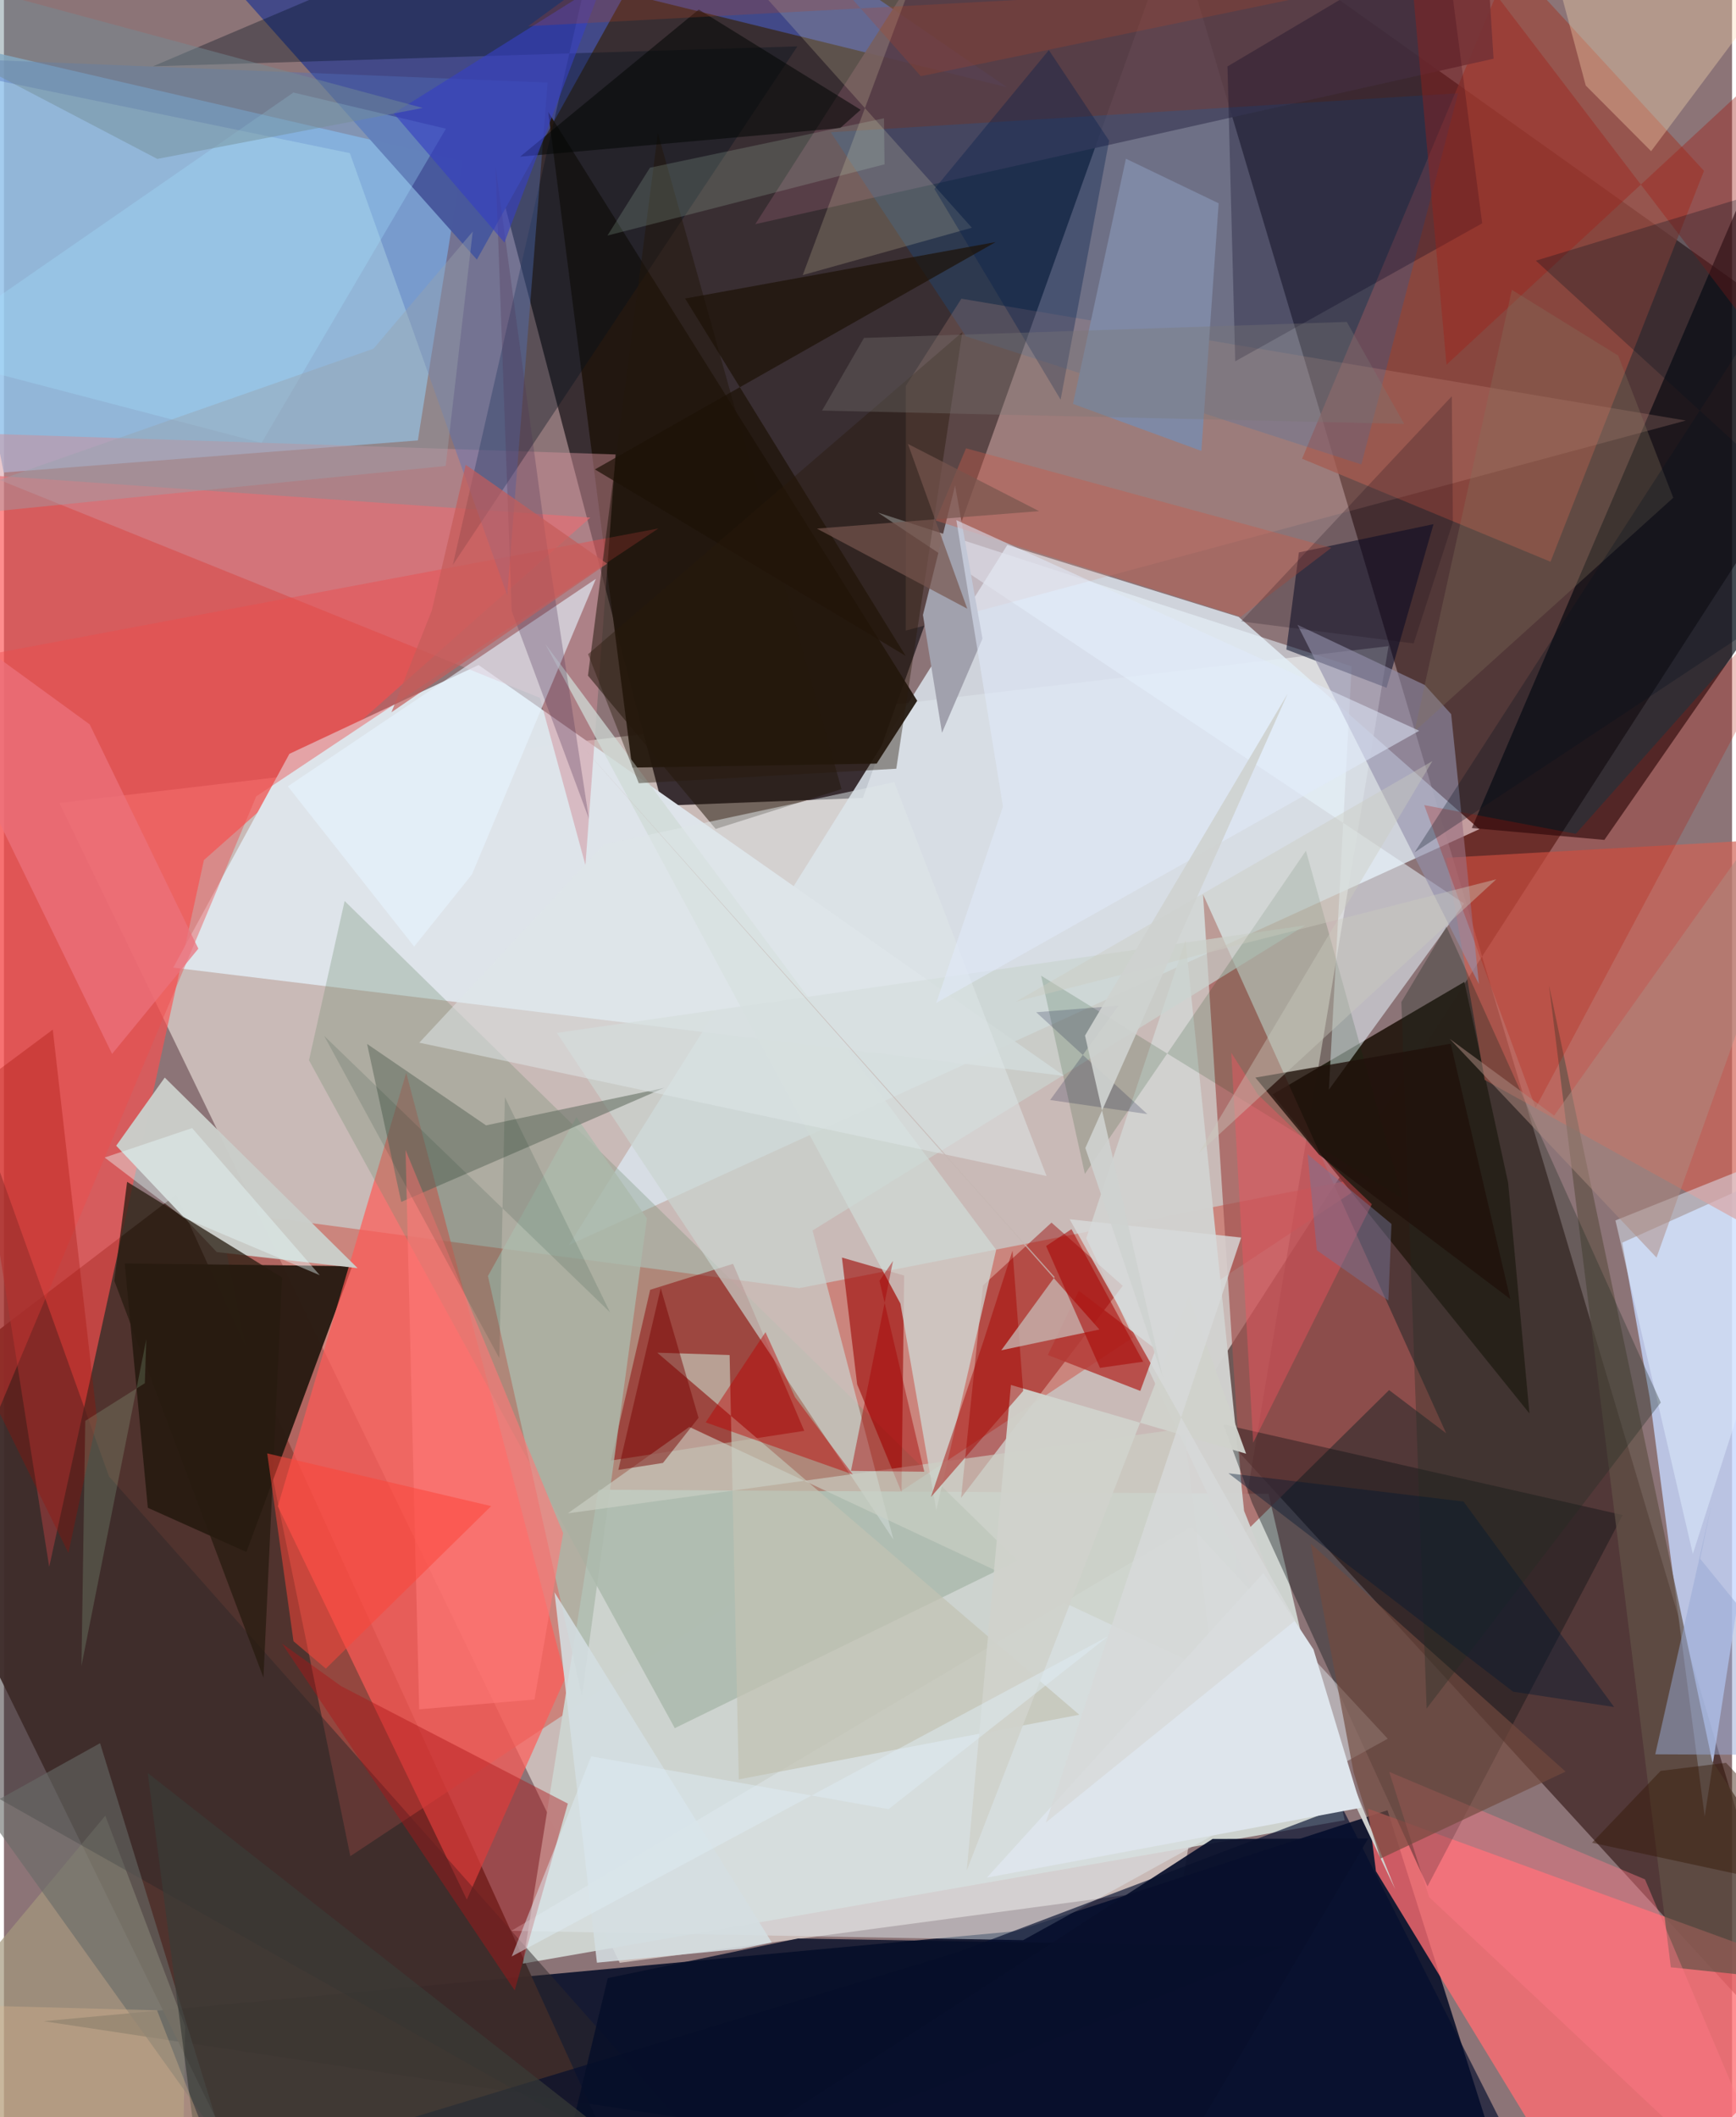 <svg xmlns="http://www.w3.org/2000/svg" width="228" height="278" viewBox="0 0 836 1024"><path fill="#8c7477" d="M0 0h836v1024H0z"/><path fill="#d7cbc6" fill-opacity=".808" d="M26.786 388.356l643.046-75.846-100.099 600.43-271.84 36.405z"/><path fill="#392e32" d="M318.56 389.68L200.013-62h375.491L415.539 385.946z"/><path fill="#09112a" fill-opacity=".902" d="M669.32 875.567l-179.98 58.484-470.122 43.543L735.997 1086z"/><path fill="#200300" fill-opacity=".525" d="M877.383 1008.024L575.672 678.552 898 179.282 558.95-62z"/><path fill="#4c2e29" fill-opacity=".933" d="M-62 688.668l177.909 363.306L314.414 1086 83.282 577.812z"/><path fill="#93c2eb" fill-opacity=".839" d="M-.118 228.523L-41.75 16.797l263.436 61.059-21.448 135.165z"/><path fill="#cd594e" fill-opacity=".545" d="M665.09 568.125l-280.452 54.93-281.1-37.491 64.031 312.193z"/><path fill="#ff4f50" fill-opacity=".647" d="M96.738 415.987l186.938-165.655L-62 226.027l83.887 531.798z"/><path fill="#d9e3eb" fill-opacity=".859" d="M597.315 298.366l116.418 102.667-440.449 201.18 212.119-338.64z"/><path fill="#cdd3cf" fill-opacity=".988" d="M287.569 720.523l-36.535 229.195 397.595-69.33-36.884-157.88z"/><path fill="#dde4ea" fill-opacity=".992" d="M229.608 321.646l-91.514 42.949-56.2 103.409 430.994 52.38z"/><path fill="#c6d8ff" fill-opacity=".788" d="M822.762 878.551l49.11-317.478-88.985 39.942 13.307 75.15z"/><path fill="#ff6c72" fill-opacity=".784" d="M898 961.478L774.056 1086 663.728 905.011l-3.83-30.222z"/><path fill="#2b1e16" fill-opacity=".992" d="M727.672 572.004l-21.187-97.087-92.743 54.397 124.241 154.324z"/><path fill="#291b12" fill-opacity=".965" d="M69.602 729.268L58.43 611.093l110.063 1.313-51.218 138.234z"/><path fill="#01050e" fill-opacity=".639" d="M710.13 400.486l64.106 5.746 120.28-173.27L898-38.492z"/><path fill="#434a89" fill-opacity=".996" d="M333.312-62L485.237 42.21 61.778-62l167.013 187.57z"/><path fill="#ff5b57" fill-opacity=".698" d="M223.93 918.778l47.72-107.434-77.048-292.453-62.114 209.641z"/><path fill="#21160d" fill-opacity=".929" d="M303.92 371.266L263.301 54.16l178.51 284.78-19.612 30.376z"/><path fill="#9a4b41" fill-opacity=".749" d="M728.878-19.073l93.558 101.712-74.262 189.056-120.187-49.83z"/><path fill="#a25552" fill-opacity=".722" d="M697.71 693.243L580.083 432.556l19.967 308.908 70.042-69.123z"/><path fill="#cacdc9" fill-opacity=".98" d="M102.953 605.59l68.13 7.76-93.295-92.167-23.486 32.958z"/><path fill="#708d6f" fill-opacity=".306" d="M164.806 435.778l325.507 319.049-165.785 81.021-176.955-323.011z"/><path fill="#d1d2d0" fill-opacity=".976" d="M523.605 598.912l48.012-144.105 28.32 275.917 73.083 182.97z"/><path fill="#d16255" fill-opacity=".69" d="M697.76 414.872L898 403.564 863.927 604.17l-147.6-81.85z"/><path fill="#050b0f" fill-opacity=".365" d="M783.1 732.772l-193.165-43.84 13.86 37.915L688.68 912.35z"/><path fill="#ebf8ff" fill-opacity=".533" d="M651.967 322.274l-229.146-74.342 283.549 189.07-65.401 90.033z"/><path fill="#890101" fill-opacity=".471" d="M352.723 611.26l-40.103 12.563-19.026 82.598 93.559-14.374z"/><path fill="#5a4049" fill-opacity=".902" d="M720.623 28.39L714.967-62 442.49-15.037 363.464 108.42z"/><path fill="#970400" fill-opacity=".439" d="M506.77 591.34l34.472 30.56-78.211 102.555 10.612-102.757z"/><path fill="#010827" fill-opacity=".529" d="M620.382 314.148l6.065-46.96 65.135-13.682-22.71 79.15z"/><path fill="#cbd5d0" fill-opacity=".682" d="M629.533 447.556L267.49 499.569l162.807 245.082-39.126-149.511z"/><path fill="#0064bd" fill-opacity=".212" d="M703.47 45.103L399.98 63.971l65.405 98.697 191.282 61.962z"/><path fill="#d18e99" fill-opacity=".486" d="M259.267 337.531l22.038 80.916 14.597-198.65L-62 208.005z"/><path fill="#9d0804" fill-opacity=".604" d="M434.22 721.705l-21.461-52.119-7.365-61.35 30.08 8.695z"/><path fill="#a4997d" fill-opacity=".694" d="M87.671 980.103L85.927 1086l-133.41-91.956 96.51-115.852z"/><path fill="#e0e8ec" fill-opacity=".482" d="M245.45 933.873L574.333 738.48l95.1 102.478-176.387 97.432z"/><path fill="#2d2829" fill-opacity=".49" d="M-6.19 555.026L-62 836.304 380.243 1086 50.808 714.08z"/><path fill="#000f1d" fill-opacity=".353" d="M293.552-62L72.082 32.078l311.757-9.65-166.693 250.796z"/><path fill="#020d2d" fill-opacity=".647" d="M724.479 1026.78L-6.066 1086l467.368-141.746 185.87-70.375z"/><path fill="#d0dad6" fill-opacity=".737" d="M451.055 730.39l-17.362-99.861L261.87 311.423 480 604.497z"/><path fill="#acbaac" fill-opacity=".792" d="M279.612 820.384l-45.467-203.22 42.789-76.87 34.117 49.015z"/><path fill="#d4998a" fill-opacity=".224" d="M436.273 304.996l.032-118.4 26.876-42.124 350.477 58.932z"/><path fill="#ae1315" fill-opacity=".427" d="M163.088 815.519l-28.61-20.619L247.08 962.704l25.714-90.369z"/><path fill="#ed4c4c" fill-opacity=".427" d="M-62 326.833l378.61-71.241-194.563 129.58-167.205 398.335z"/><path fill="#04021f" fill-opacity=".286" d="M591.904 32.132L697.13-30.24l17.99 138.247-119.468 66.755z"/><path fill="#4f72bd" fill-opacity=".392" d="M263.007 39.933L243.46 287.91 167.343 74.068-62 26.792z"/><path fill="#626d60" fill-opacity=".565" d="M233.21 544.295l-57.54-39.384 16.522 76.414 127.245-55.162z"/><path fill="#938fab" fill-opacity=".616" d="M687.362 331.317l12.75 14.076 13.44 130.583-87.818-173.806z"/><path fill="#b43a35" fill-opacity=".831" d="M519.982 624.28l37.164 28.279-7.417 20.186-44.747-17.38z"/><path fill="#e7f4ff" fill-opacity=".616" d="M137.346 380.319l149.02-100.358-59.947 142.965-27.986 34.898z"/><path fill="#fedab2" fill-opacity=".349" d="M737.543-62l27.68 103.365 31.624 31.766L898-62z"/><path fill="#625347" fill-opacity=".706" d="M806.392 951.506l-58.941-474.95 78.9 375.112L898 961.096z"/><path fill="#f3e9ba" fill-opacity=".196" d="M459.1-62l-72.667 195.045 81.82-22.892-144.42-161.528z"/><path fill="#c3c2b3" fill-opacity=".725" d="M520.215 829.362L316.061 654.256l34.99 1.124 4.444 205.237z"/><path fill="#22180c" fill-opacity=".529" d="M316.345 64.365l88.837 317.3L344.3 400.94l-61.772-74.173z"/><path fill="#00370d" fill-opacity=".153" d="M629.87 411.478L522.915 567.783l-21.158-95.862 174.926 107.917z"/><path fill="#7f89a6" fill-opacity=".984" d="M587.636 98.328l-8.36 119.763-62.124-22.74 25.623-118.586z"/><path fill="#ccd0c5" fill-opacity=".639" d="M272.782 731.952l58.783-41.808 253.53 118.812-14.174-118.084z"/><path fill="#a11d17" fill-opacity=".384" d="M898-9.04L697.856 176.396 676.508-62l161.854 212.213z"/><path fill="#b61200" fill-opacity=".247" d="M740.955 535.777l-53.878-146.38L760.39 403.3l127.68-143.643z"/><path fill="#271b10" fill-opacity=".745" d="M59.587 571.612l-6.2 47.851 72.164 192.003 9-193.613z"/><path fill="#a1a1ad" d="M444.577 297.424l15.543-62.567 13.265 74.027-19.589 45.54z"/><path fill="#a4e2ff" fill-opacity=".302" d="M140.032 44.748L-41.976 170.703l166.594 43.515 89.19-151.964z"/><path fill="#be0101" fill-opacity=".439" d="M382.67 675.744l-14.263-31.415-28.927 43.633 71.19 25.18z"/><path fill="#dee6e8" fill-opacity=".518" d="M504.377 568.795l-73.675-190.516-140.464 30.138-89.312 95.893z"/><path fill="#fe7988" fill-opacity=".424" d="M793.897 908.99l-123.765-52.017 19.326 60.595L868.705 1086z"/><path fill="#e0efff" fill-opacity=".467" d="M779.59 590.288l37.444 161.288L898 499.039v43.856z"/><path fill="#fb5361" fill-opacity=".388" d="M593.73 509.183l10.605 188.622 57.415-115.373-55.135-53.05z"/><path fill="#dee5ec" d="M609.272 760.851L475.525 908.137l181.098-33.817-23.108-76.532z"/><path fill="#71493d" fill-opacity=".671" d="M652.911 857.198l-20.775-110.622 123.342 110.285-89.597 42.08z"/><path fill="#ec717d" fill-opacity=".741" d="M94.041 458.836l-52.57-108.48L-62 275.014l114.311 234.73z"/><path fill="#001c4a" fill-opacity=".341" d="M511.187 193.318L450.133 91.386l55.365-67.155 29.151 43.82z"/><path fill="#ff7978" fill-opacity=".604" d="M194.283 556.202l6.589 270.525 55.781-4.72 13.871-80.49z"/><path fill="#676a66" fill-opacity=".596" d="M-39.016 834.602l145.588 203.347-60.075-194.826L-62 903.404z"/><path fill="#202c23" fill-opacity=".329" d="M801.517 678.354L697.824 448.126l-21.805 36.536 12.235 341.692z"/><path fill="#060e28" fill-opacity=".808" d="M384.042 937.59l234.457 4.016L261.084 1086l31.023-129.259z"/><path fill="#1d1207" fill-opacity=".702" d="M329.522 144.39l106.7 172.838L285.9 227.043l193.868-109.965z"/><path fill="#020704" fill-opacity=".545" d="M249.699 75.772L404.533 61.94l9.908-8.843-78.32-48.472z"/><path fill="#d0d2cb" fill-opacity=".957" d="M600.92 703.118l-113.782-33.261-21.37 234.83 107.445-277.492z"/><path fill="#503357" fill-opacity=".294" d="M245.63 295.55l37.355 100.452-21.12-137.834-24.05-177.647z"/><path fill="#cdfcd9" fill-opacity=".161" d="M426.01 79.481l-134.056 34.45 20.552-32.819 113.23-23.896z"/><path fill="#d4dee2" fill-opacity=".867" d="M356.658 942.592l-69.795 6.69-20.53-179.153 105.118 169.374z"/><path fill="#ca5b49" fill-opacity=".392" d="M642.175 264.947l-176.758-48.12-14.676 34.944 147.598 46.567z"/><path fill="#3640c1" fill-opacity=".62" d="M242.108 117.306L287.813-3.582l73.697-50.142L188.5 54.81z"/><path fill="#fc4439" fill-opacity=".514" d="M140.066 793.8l15.662 13.259 79.978-78.608-108.348-25.495z"/><path fill="#a40500" fill-opacity=".475" d="M473.86 648.68l-25.404 75.362 44.603-51.292-5.141-67.872z"/><path fill="#85735e" fill-opacity=".314" d="M729.479 140.176l51.45 31.81 26.651 68.756-125.223 113.055z"/><path fill="#a10b00" fill-opacity=".302" d="M-62 561.716l85.622-63.728 21.416 188.387-13.859 64.74z"/><path fill="#760300" fill-opacity=".475" d="M317.724 623.028l18.293 62.702-17.215 21.849-21.578 3.36z"/><path fill="#e1ebfc" fill-opacity=".525" d="M684.664 353.44L460.738 251.582 483.3 390.12l-32.286 94.933z"/><path fill="#03111d" fill-opacity=".278" d="M898 269.525L741.088 126.071 898 78.397 682.423 412.262z"/><path fill="#20110b" fill-opacity=".792" d="M636.178 558.426l92.536 69.88-28.804-123.51-94.5 16.41z"/><path fill="#c6b7b4" fill-opacity=".769" d="M508.274 617.667l-237.19-266.361L529.96 643.049l-47.47 10.03z"/><path fill="#08102c" fill-opacity=".922" d="M543.833 1086l-234.788-18.084 275.653-178.474 75.256-.218z"/><path fill="#ae8a80" fill-opacity=".514" d="M749.935 539.594l-50.498-37.128 100.034 105.79L898 331.588z"/><path fill="#28190b" fill-opacity=".408" d="M463.623 160.646l-31.938 211.157-124.577 7.01-24.533-62.401z"/><path fill="#97a9d4" fill-opacity=".506" d="M898 848.96l-77.438-95.041 5.722-27.284L798.852 848.5z"/><path fill="#393c38" fill-opacity=".675" d="M8.329 1034.09l90.8 51.91-29.572-228.457L360.918 1086z"/><path fill="#7c7875" fill-opacity=".337" d="M677.402 205.029l-27.782-49.334-233.552 7.745-20.289 35.139z"/><path fill="#0c133c" fill-opacity=".204" d="M506.122 532.036l33.072-45.63-39.828 3.182 53.785 49.261z"/><path fill="#76554e" fill-opacity=".686" d="M500.743 247.219l-63.424-32.508 28.708 79.706-72.756-38.748z"/><path fill="#a70300" fill-opacity=".533" d="M551.1 658.606l-34.665-64.102-12.28 8.155 26.066 58.927z"/><path fill="#011732" fill-opacity=".392" d="M706.114 726.255l-113.737-13.679L730.06 818.191l48.88 7.431z"/><path fill="#e8fcfd" fill-opacity=".404" d="M86.726 588.837l66.05 27.933-61.75-71.147-42.3 14.23z"/><path fill="#341705" fill-opacity=".447" d="M801.458 856.51l31.634-3.906 62.193 66.077-127.02-27.417z"/><path fill="#d7dada" fill-opacity=".808" d="M624.752 783.72l-109.21-194.007 82.98 8.845-94.479 282.945z"/><path fill="#cbcbbe" fill-opacity=".404" d="M721.96 425.276l-143.889 132.4 112.953-189.553-201.4 116.3z"/><path fill="#738c96" fill-opacity=".463" d="M-26.581-9.583L-62 5.61 74.195 76.864l128.391-24.657z"/><path fill="#99a2ad" fill-opacity=".408" d="M-62 253.09l240.77-84.432 48.002-56.646-13.07 113.36z"/><path fill="#c55c5a" fill-opacity=".686" d="M187.46 344.51l19.496-49.145 16.44-70.56 68.391 47.825z"/><path fill="#b5f2c2" fill-opacity=".169" d="M37.487 805.75l31.368-157.983-.707 21.256-28.816 18.194z"/><path fill="#dab78e" fill-opacity=".353" d="M28.975 1078.537l-73.476-109.38 118.565 3.153L118.282 1086z"/><path fill="#737599" fill-opacity=".463" d="M630.65 558.286l40.597 33.697-1.505 37.02-34.606-24.284z"/><path fill="#002f1b" fill-opacity=".125" d="M242.327 530.675l50.883 104.027-138.302-133.693 84.757 155.898z"/><path fill="#190916" fill-opacity=".227" d="M700.947 252.617l-.525-60.956-101.956 108.902 83.504 10.644z"/><path fill="#a50200" fill-opacity=".431" d="M445.228 711.82l-35.46-.395 20.325-101.558-6.547 9.628z"/><path fill="#deecf5" fill-opacity=".482" d="M245.629 946.272l38.49-96.772 143.812 25.533 106.183-83.591z"/><path fill="#ced2d0" fill-opacity=".914" d="M560.637 666.134l-37.49-110.879 97.848-219.677-98.006 165.293z"/><path fill="#b84224" fill-opacity=".243" d="M253.578 12.657L355.814-62l87.756 98.863L667.45-9.505z"/></svg>